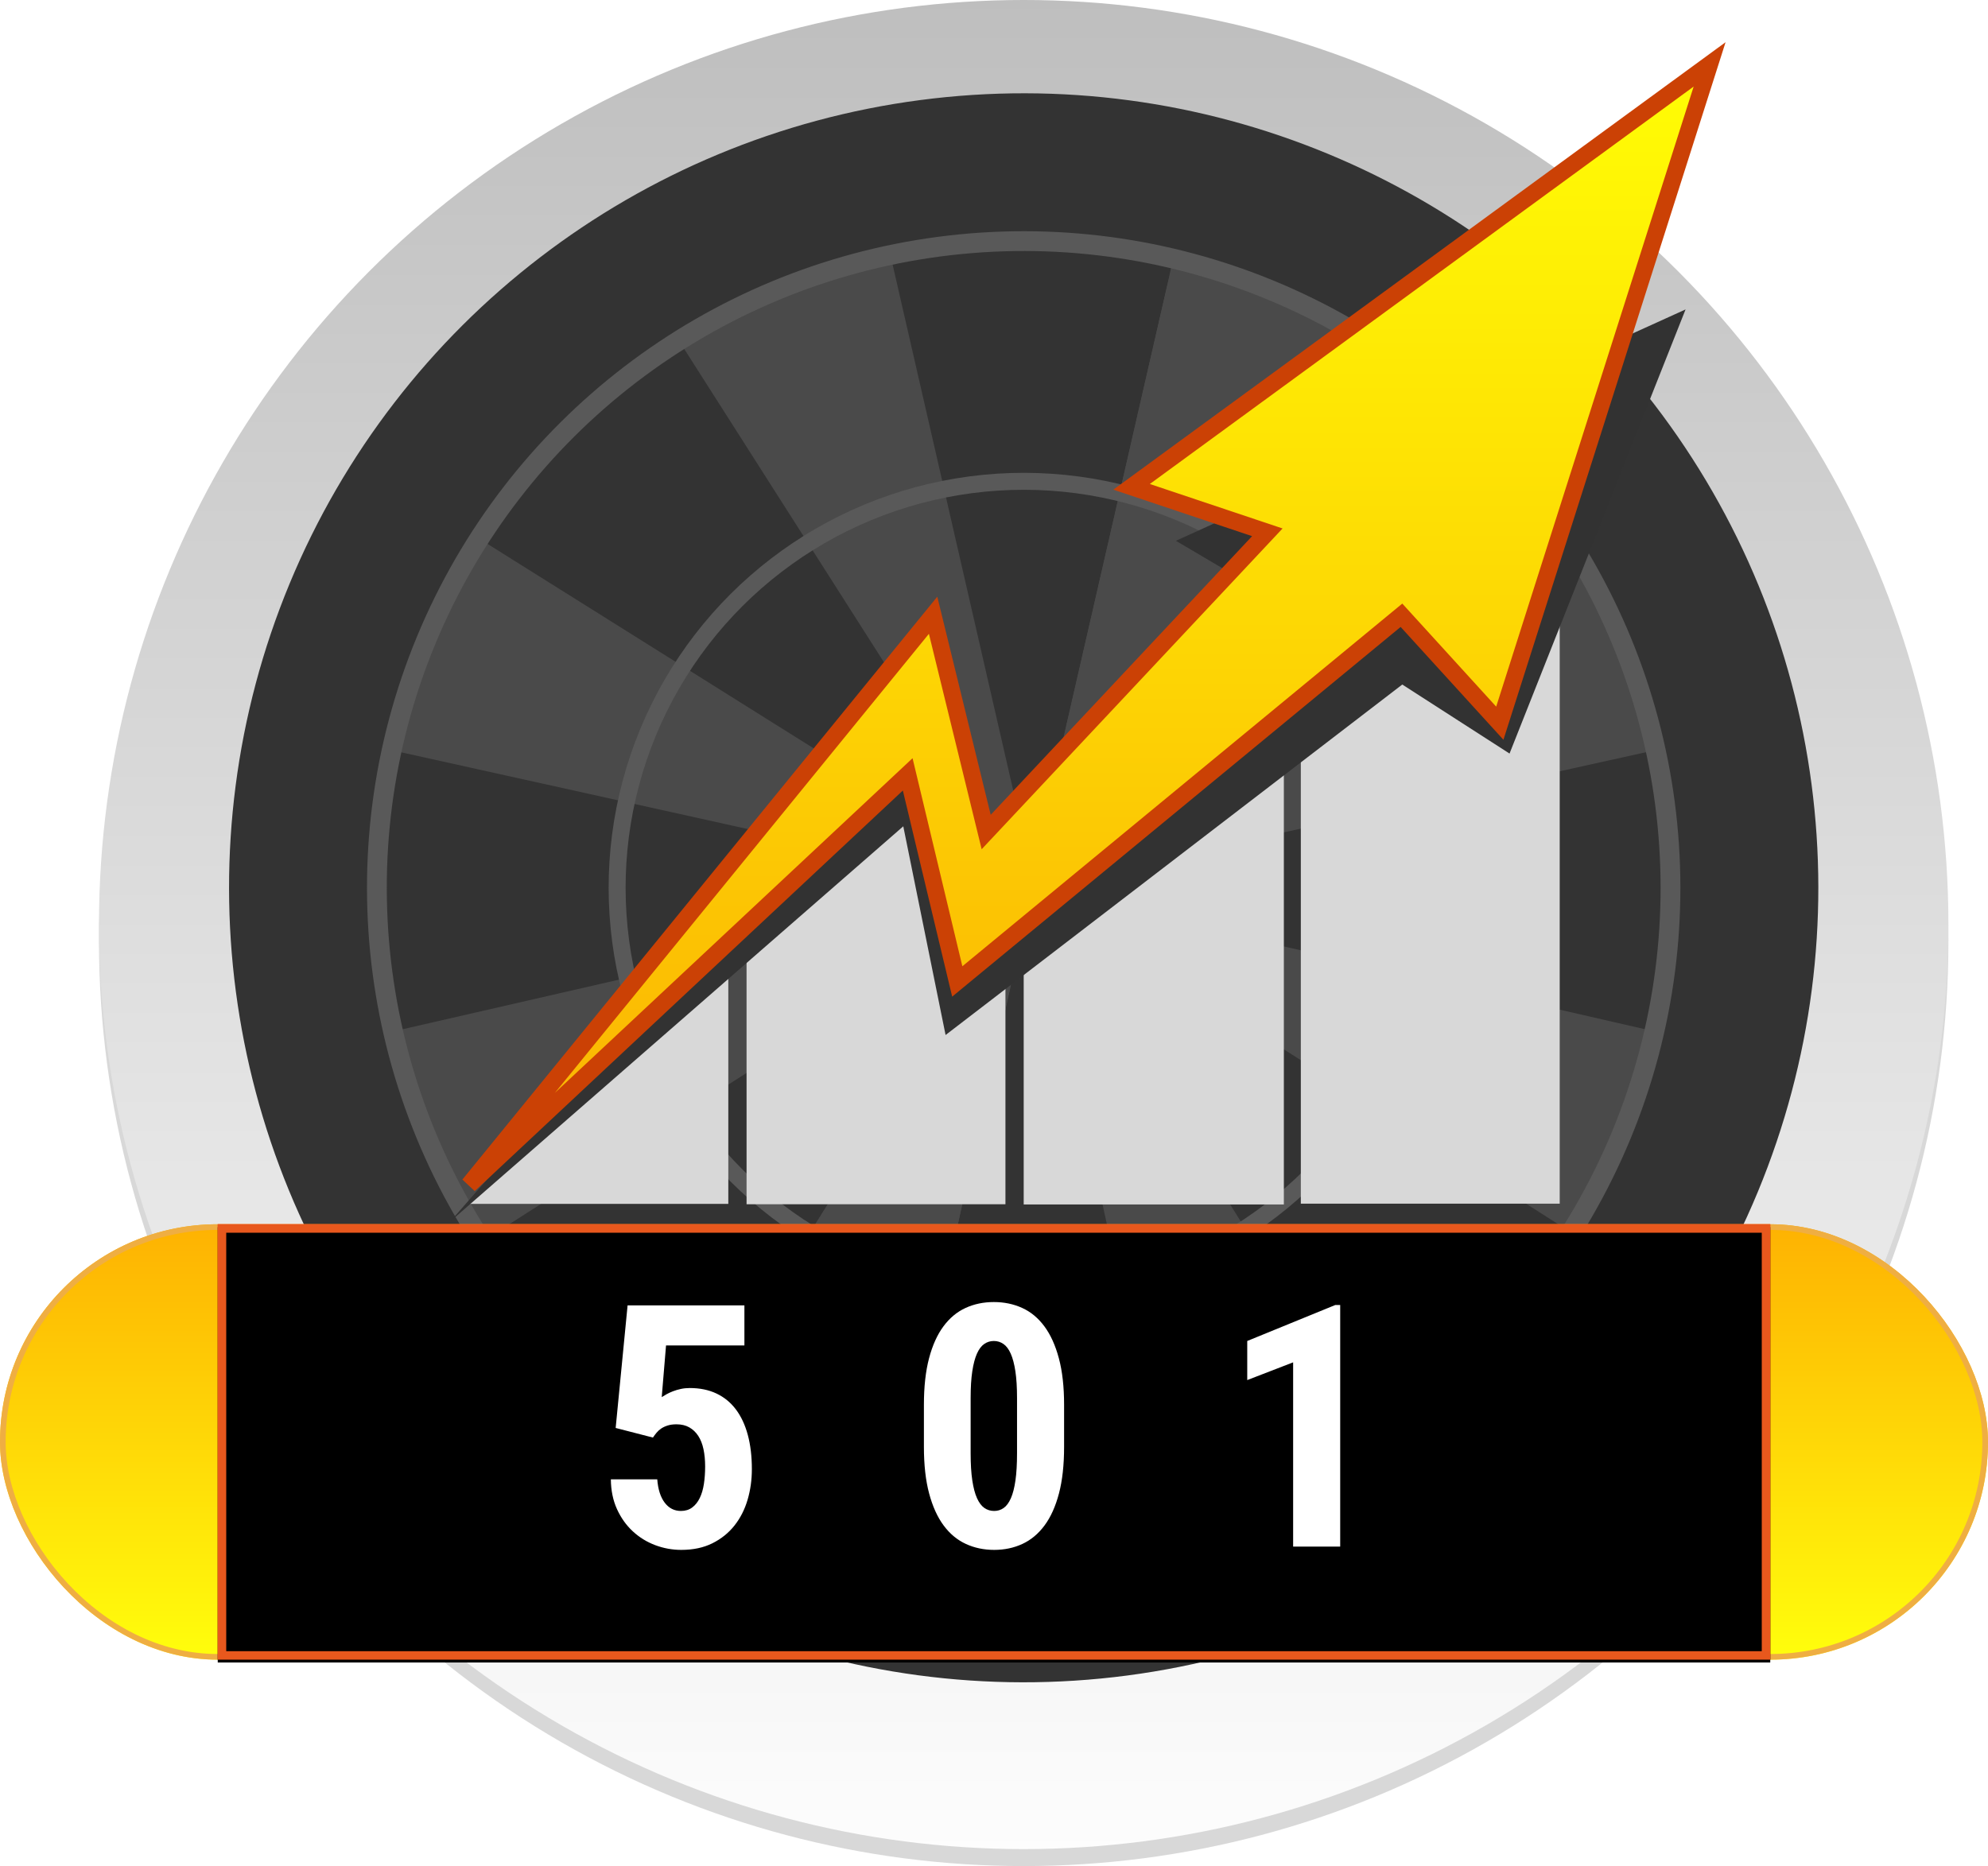 <?xml version="1.0" encoding="UTF-8"?>
<svg width="703px" height="660px" viewBox="0 0 703 660" version="1.1" xmlns="http://www.w3.org/2000/svg" xmlns:xlink="http://www.w3.org/1999/xlink">
    <!-- Generator: Sketch 47.1 (45422) - http://www.bohemiancoding.com/sketch -->
    <title>Group</title>
    <desc>Created with Sketch.</desc>
    <defs>
        <linearGradient x1="50%" y1="0%" x2="50%" y2="100%" id="linearGradient-1">
            <stop stop-color="#BEBEBE" offset="0%"></stop>
            <stop stop-color="#FDFDFD" offset="100%"></stop>
        </linearGradient>
        <linearGradient x1="50%" y1="0%" x2="50%" y2="100%" id="linearGradient-2">
            <stop stop-color="#FFFD05" offset="0%"></stop>
            <stop stop-color="#FBB203" offset="100%"></stop>
        </linearGradient>
        <linearGradient x1="50%" y1="0%" x2="50%" y2="100%" id="linearGradient-3">
            <stop stop-color="#FEB202" offset="0%"></stop>
            <stop stop-color="#FFFE0C" offset="100%"></stop>
        </linearGradient>
        <rect id="path-4" x="6" y="487" width="703" height="154" rx="77"></rect>
        <linearGradient x1="50%" y1="0%" x2="50%" y2="100%" id="linearGradient-5">
            <stop stop-color="#F91201" offset="0%"></stop>
            <stop stop-color="#A10000" offset="100%"></stop>
        </linearGradient>
        <rect id="path-6" x="83" y="487" width="549" height="154"></rect>
        <filter x="-1.7%" y="-6.2%" width="103.5%" height="112.3%" filterUnits="objectBoundingBox" id="filter-7">
            <feGaussianBlur stdDeviation="9" in="SourceAlpha" result="shadowBlurInner1"></feGaussianBlur>
            <feOffset dx="0" dy="1" in="shadowBlurInner1" result="shadowOffsetInner1"></feOffset>
            <feComposite in="shadowOffsetInner1" in2="SourceAlpha" operator="arithmetic" k2="-1" k3="1" result="shadowInnerInner1"></feComposite>
            <feColorMatrix values="0 0 0 0 0   0 0 0 0 0   0 0 0 0 0  0 0 0 0.5 0" type="matrix" in="shadowInnerInner1"></feColorMatrix>
        </filter>
    </defs>
    <g id="Page-1" stroke="none" stroke-width="1" fill="none" fill-rule="evenodd">
        <g id="Group" transform="translate(-6, -54)">
            <circle id="Oval" fill="#D8D8D8" cx="368" cy="387" r="327"></circle>
            <circle id="Oval" fill="url(#linearGradient-1)" cx="368" cy="381" r="327"></circle>
            <g id="rings" transform="translate(368, 368) rotate(22.5) translate(-368, -368) translate(87, 87)">
                <circle id="Oval" fill="#333333" cx="281" cy="281" r="281"></circle>
                <path d="M243.668,506.689 L282.337,277.733 L244.742,55.137 C256.551,53.256 268.662,52.279 281,52.279 C295.208,52.279 309.114,53.575 322.606,56.054 L283.466,277.733 L323.723,505.738 C309.882,508.353 295.601,509.721 281,509.721 C268.287,509.721 255.817,508.684 243.668,506.689 Z" id="Combined-Shape" fill="#4A4A4A"></path>
                <path d="M243.668,506.689 L282.337,277.733 L244.742,55.137 C256.551,53.256 268.662,52.279 281,52.279 C295.208,52.279 309.114,53.575 322.606,56.054 L283.466,277.733 L323.723,505.738 C309.882,508.353 295.601,509.721 281,509.721 C268.287,509.721 255.817,508.684 243.668,506.689 Z" id="Combined-Shape" fill="#4A4A4A"></path>
                <path d="M243.668,506.689 L282.337,277.733 L244.742,55.137 C256.551,53.256 268.662,52.279 281,52.279 C295.208,52.279 309.114,53.575 322.606,56.054 L283.466,277.733 L323.723,505.738 C309.882,508.353 295.601,509.721 281,509.721 C268.287,509.721 255.817,508.684 243.668,506.689 Z" id="Combined-Shape" fill="#4A4A4A" transform="translate(283.696, 281) rotate(135) translate(-283.696, -281) "></path>
                <path d="M243.668,506.689 L282.337,277.733 L244.742,55.137 C256.551,53.256 268.662,52.279 281,52.279 C295.208,52.279 309.114,53.575 322.606,56.054 L283.466,277.733 L323.723,505.738 C309.882,508.353 295.601,509.721 281,509.721 C268.287,509.721 255.817,508.684 243.668,506.689 Z" id="Combined-Shape" fill="#4A4A4A" transform="translate(283.696, 281) rotate(90) translate(-283.696, -281) "></path>
                <path d="M243.668,506.689 L282.337,277.733 L244.742,55.137 C256.551,53.256 268.662,52.279 281,52.279 C295.208,52.279 309.114,53.575 322.606,56.054 L283.466,277.733 L323.723,505.738 C309.882,508.353 295.601,509.721 281,509.721 C268.287,509.721 255.817,508.684 243.668,506.689 Z" id="Combined-Shape" fill="#4A4A4A" transform="translate(283.696, 281) rotate(45) translate(-283.696, -281) "></path>
                <circle id="Oval" stroke="#595959" stroke-width="7" cx="281" cy="281" r="228.721"></circle>
                <circle id="Oval" stroke="#595959" stroke-width="6" cx="281" cy="281" r="143.767"></circle>
                <circle id="Oval" stroke="#595959" fill="#282828" cx="281" cy="281" r="26.14"></circle>
            </g>
            <path d="M263.547,395.491 L263.547,479.802 L172,479.802 L172,478.888 L263.547,395.491 Z" id="Combined-Shape" fill="#D8D8D8"></path>
            <path d="M361.547,383.157 L361.547,479.932 L270,479.932 L270,377.011 L324.506,326 L342.035,399.246 L361.547,383.157 Z" id="Combined-Shape" fill="#D8D8D8"></path>
            <path d="M460,302.502 L460,480 L368,480 L368,377.922 L460,302.502 Z" id="Combined-Shape" fill="#D8D8D8"></path>
            <path d="M557.547,204 L557.547,479.72 L466,479.72 L466,296.675 L498.936,269.517 L537.693,292.591 L557.547,204 Z" id="Combined-Shape" fill="#D8D8D8"></path>
            <path d="M197.794,448.784 L326.984,327.879 L344.512,401.125 L501.586,271.608 L536.366,309.787 L579.736,173.572 L602.054,163.439 L539.805,320.523 L501.877,296.11 L340.379,420.066 L325.418,346.253 L165.289,485.955 L197.794,448.784 Z M440.83,256.48 L421.822,245.269 L439.354,237.309 L454.158,242.27 L440.83,256.48 Z" id="Combined-Shape" fill="#323232"></path>
            <polygon id="Path-2" stroke="#CB4105" stroke-width="6" fill="url(#linearGradient-2)" points="171.828 473.085 335.963 271.608 354.735 348.274 454.158 242.27 406.15 226.183 610.555 76.775 536.366 309.787 501.586 271.608 344.512 401.125 326.984 327.879"></polygon>
            <g id="Rectangle-3">
                <use fill="url(#linearGradient-3)" fill-rule="evenodd" xlink:href="#path-4"></use>
                <rect stroke="#EFAE42" stroke-width="2" x="7" y="488" width="701" height="152" rx="76"></rect>
            </g>
            <g id="Rectangle-4">
                <use fill="url(#linearGradient-5)" fill-rule="evenodd" xlink:href="#path-6"></use>
                <use fill="black" fill-opacity="1" filter="url(#filter-7)" xlink:href="#path-6"></use>
                <rect stroke="#E8581D" stroke-width="3" x="84.5" y="488.5" width="546" height="151"></rect>
            </g>
            <path d="M223.711,559.047 L227.93,515.688 L269.238,515.688 L269.238,529.867 L241.523,529.867 L240,548.148 C240.469,547.836 241.035,547.494 241.699,547.123 C242.363,546.752 243.125,546.4 243.984,546.068 C244.844,545.736 245.771,545.463 246.768,545.248 C247.764,545.033 248.809,544.926 249.902,544.926 C253.457,544.926 256.602,545.57 259.336,546.859 C262.07,548.148 264.365,550.023 266.221,552.484 C268.076,554.945 269.482,557.953 270.439,561.508 C271.396,565.063 271.875,569.105 271.875,573.637 C271.875,577.426 271.367,581.039 270.352,584.477 C269.336,587.914 267.793,590.941 265.723,593.559 C263.652,596.176 261.055,598.266 257.93,599.828 C254.805,601.391 251.133,602.172 246.914,602.172 C243.75,602.172 240.684,601.615 237.715,600.502 C234.746,599.389 232.1,597.758 229.775,595.609 C227.451,593.461 225.586,590.844 224.18,587.758 C222.773,584.672 222.051,581.156 222.012,577.211 L238.418,577.211 C238.691,580.766 239.57,583.52 241.055,585.473 C242.539,587.426 244.453,588.402 246.797,588.402 C248.359,588.402 249.687,587.992 250.781,587.172 C251.875,586.352 252.764,585.238 253.447,583.832 C254.131,582.426 254.619,580.766 254.912,578.852 C255.205,576.937 255.352,574.867 255.352,572.641 C255.352,570.414 255.156,568.383 254.766,566.547 C254.375,564.711 253.76,563.148 252.92,561.859 C252.08,560.57 251.025,559.564 249.756,558.842 C248.486,558.119 246.973,557.758 245.215,557.758 C244.043,557.758 243.018,557.895 242.139,558.168 C241.26,558.441 240.498,558.793 239.854,559.223 C239.209,559.652 238.652,560.15 238.184,560.717 C237.715,561.283 237.285,561.859 236.895,562.445 L223.711,559.047 Z M382.285,565.727 C382.285,572.133 381.68,577.631 380.469,582.221 C379.258,586.811 377.559,590.58 375.371,593.529 C373.184,596.479 370.576,598.656 367.549,600.062 C364.521,601.469 361.191,602.172 357.559,602.172 C353.926,602.172 350.586,601.469 347.539,600.062 C344.492,598.656 341.875,596.479 339.688,593.529 C337.5,590.58 335.791,586.811 334.561,582.221 C333.33,577.631 332.715,572.133 332.715,565.727 L332.715,550.844 C332.715,544.477 333.32,538.998 334.531,534.408 C335.742,529.818 337.441,526.049 339.629,523.1 C341.816,520.15 344.424,517.982 347.451,516.596 C350.479,515.209 353.809,514.516 357.441,514.516 C361.074,514.516 364.414,515.209 367.461,516.596 C370.508,517.982 373.125,520.15 375.312,523.1 C377.5,526.049 379.209,529.818 380.439,534.408 C381.67,538.998 382.285,544.477 382.285,550.844 L382.285,565.727 Z M365.645,548.441 C365.645,544.691 365.449,541.537 365.059,538.979 C364.668,536.42 364.121,534.35 363.418,532.768 C362.715,531.186 361.855,530.043 360.84,529.34 C359.824,528.637 358.691,528.285 357.441,528.285 C356.191,528.285 355.059,528.637 354.043,529.34 C353.027,530.043 352.168,531.186 351.465,532.768 C350.762,534.35 350.215,536.42 349.824,538.979 C349.434,541.537 349.238,544.691 349.238,548.441 L349.238,568.012 C349.238,571.801 349.434,574.994 349.824,577.592 C350.215,580.189 350.771,582.289 351.494,583.891 C352.217,585.492 353.086,586.645 354.102,587.348 C355.117,588.051 356.27,588.402 357.559,588.402 C358.809,588.402 359.932,588.051 360.928,587.348 C361.924,586.645 362.773,585.492 363.477,583.891 C364.18,582.289 364.717,580.189 365.088,577.592 C365.459,574.994 365.645,571.801 365.645,568.012 L365.645,548.441 Z M479.922,601 L463.281,601 L463.281,535.844 L447.051,542.113 L447.051,528.285 L478.164,515.57 L479.922,515.57 L479.922,601 Z" id="501" fill="#FFFFFF"></path>
        </g>
    </g>
</svg>